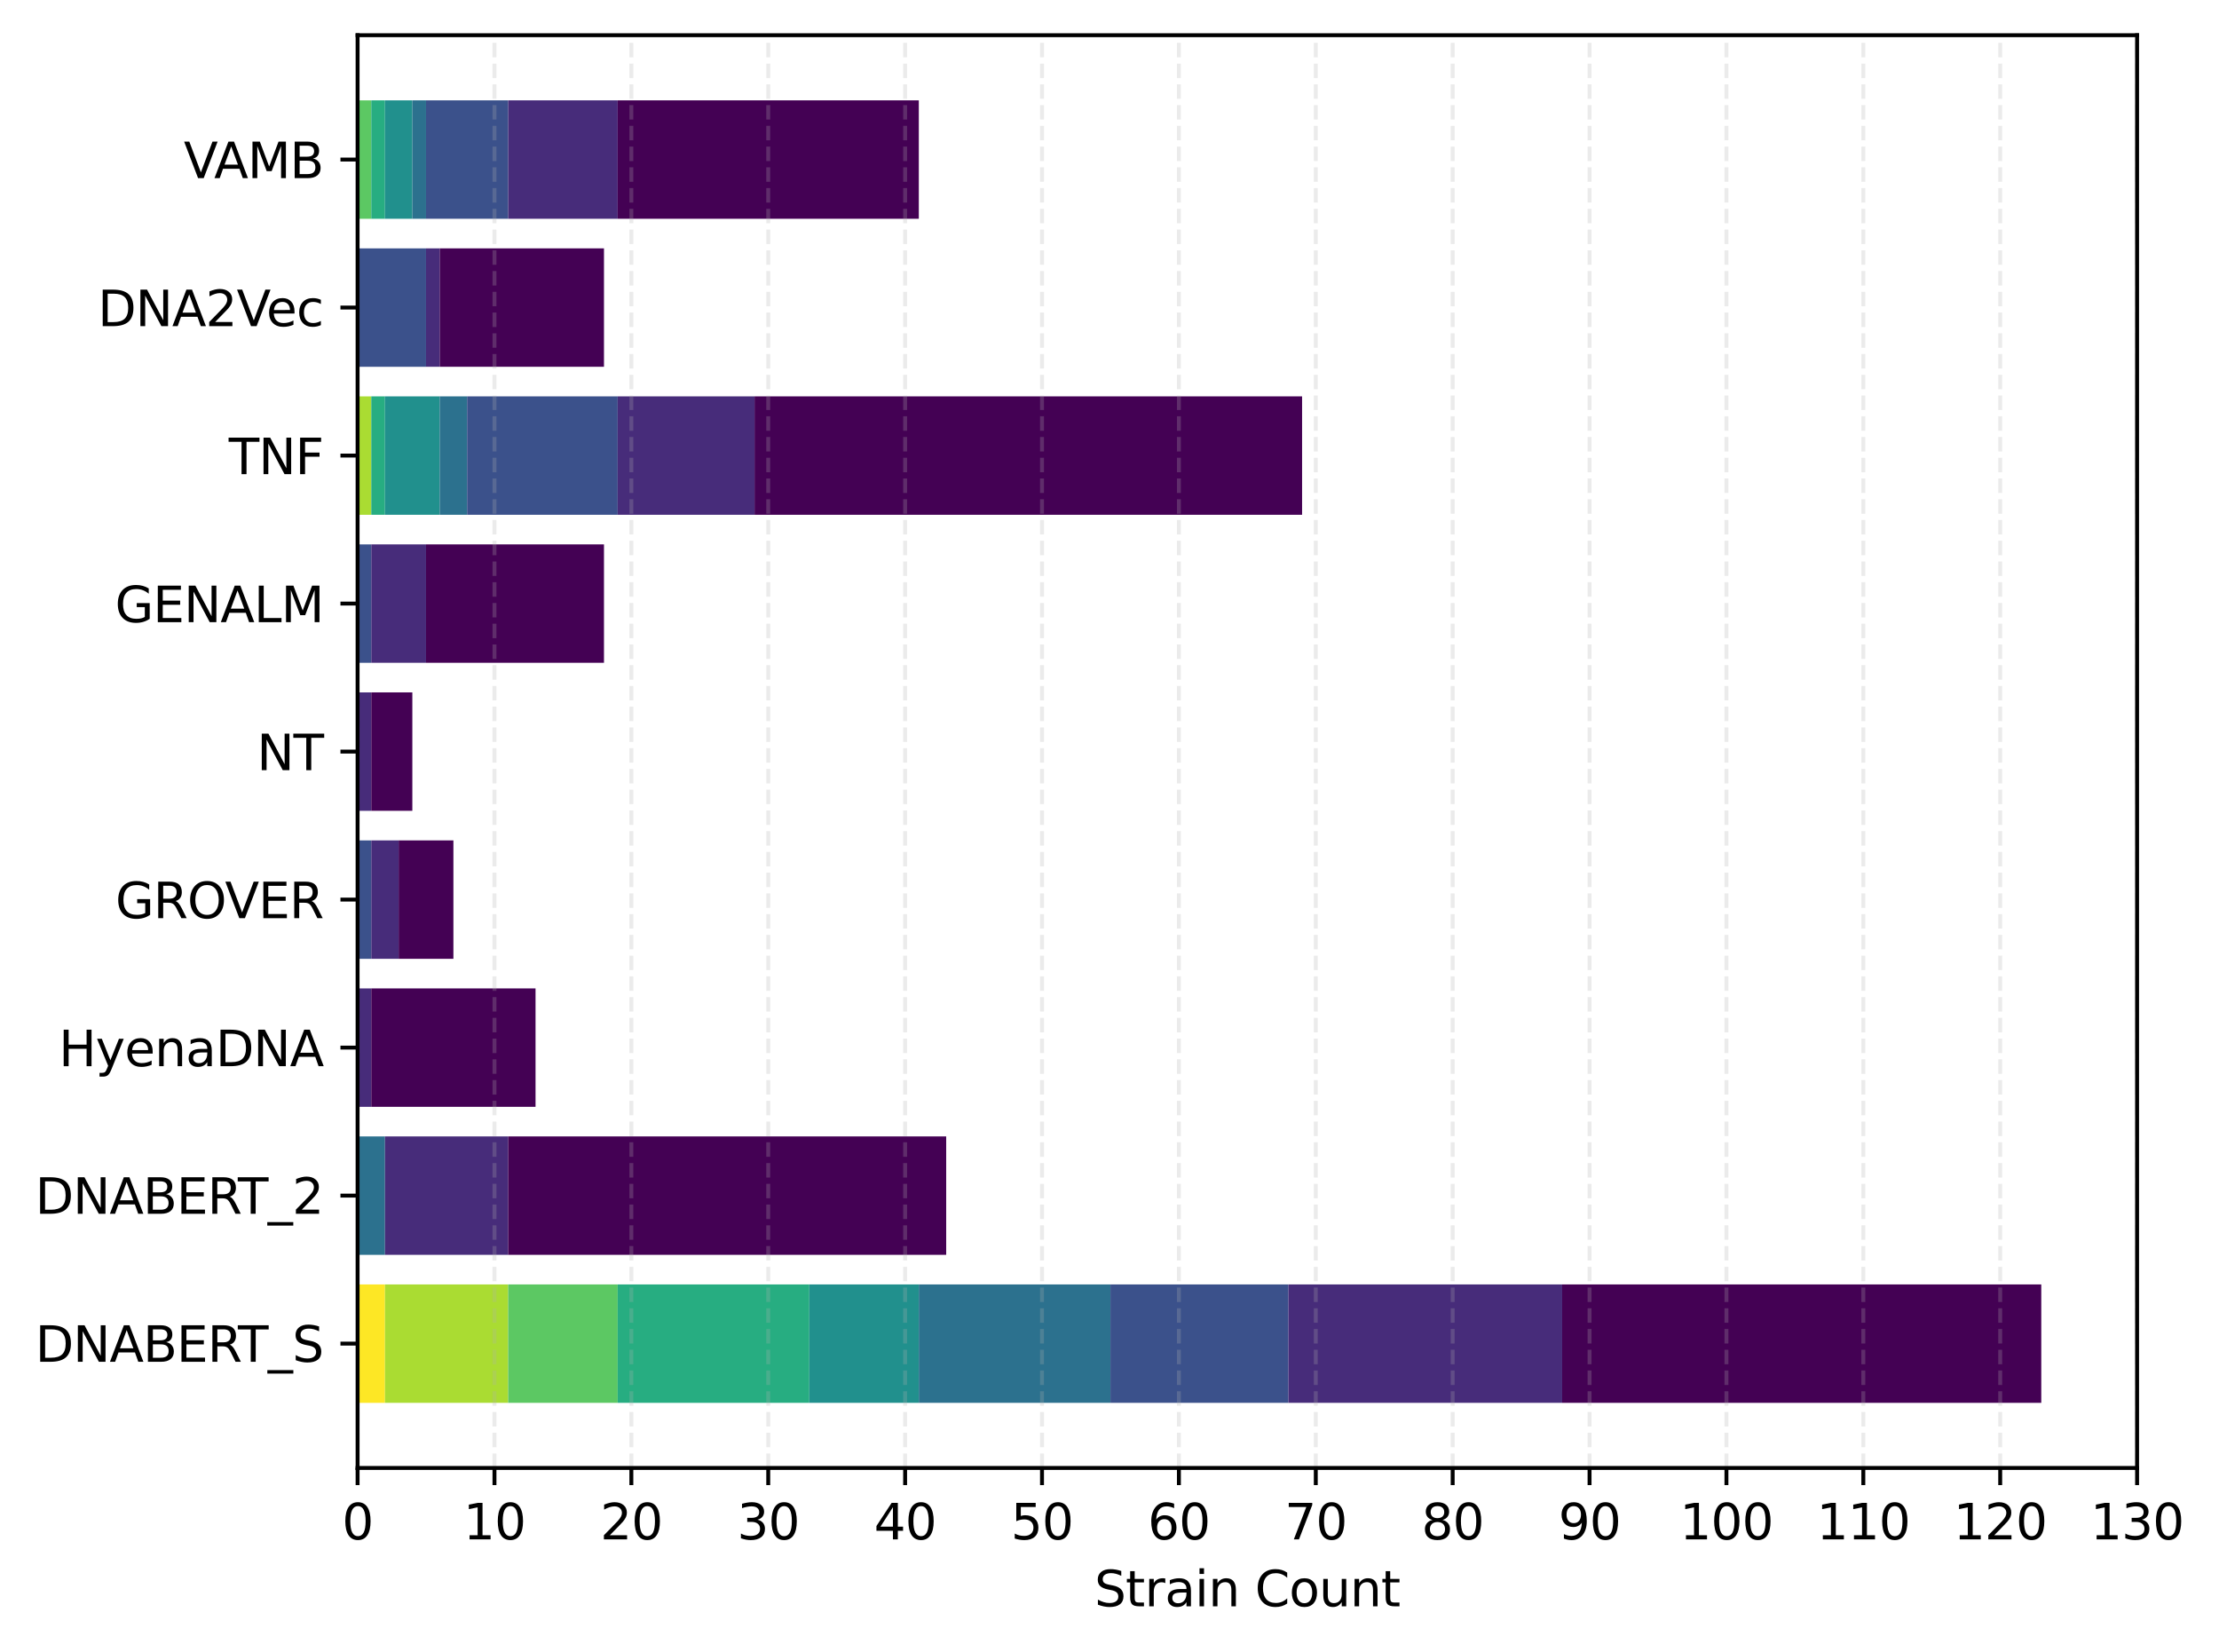 <?xml version="1.0" encoding="utf-8" standalone="no"?>
<!DOCTYPE svg PUBLIC "-//W3C//DTD SVG 1.1//EN"
  "http://www.w3.org/Graphics/SVG/1.1/DTD/svg11.dtd">
<svg xmlns:xlink="http://www.w3.org/1999/xlink" width="453.594pt" height="337.596pt" viewBox="0 0 453.594 337.596" xmlns="http://www.w3.org/2000/svg" version="1.1">
 <defs>
  <style type="text/css">*{stroke-linejoin: round; stroke-linecap: butt}</style>
 </defs>
 <g id="figure_1">
  <g id="patch_1">
   <path d="M 0 337.596 
L 453.594 337.596 
L 453.594 0 
L 0 0 
z
" style="fill: #ffffff"/>
  </g>
  <g id="axes_1">
   <g id="patch_2">
    <path d="M 73.095 300.04 
L 436.85 300.04 
L 436.85 7.2 
L 73.095 7.2 
z
" style="fill: #ffffff"/>
   </g>
   <g id="patch_3">
    <path d="M 73.095 286.729 
L 78.692 286.729 
L 78.692 262.527 
L 73.095 262.527 
z
" clip-path="url(#pca92d443ae)" style="fill: #fde725"/>
   </g>
   <g id="patch_4">
    <path d="M 73.095 256.477 
L 73.095 256.477 
L 73.095 232.275 
L 73.095 232.275 
z
" clip-path="url(#pca92d443ae)" style="fill: #fde725"/>
   </g>
   <g id="patch_5">
    <path d="M 73.095 226.225 
L 73.095 226.225 
L 73.095 202.023 
L 73.095 202.023 
z
" clip-path="url(#pca92d443ae)" style="fill: #fde725"/>
   </g>
   <g id="patch_6">
    <path d="M 73.095 195.973 
L 73.095 195.973 
L 73.095 171.771 
L 73.095 171.771 
z
" clip-path="url(#pca92d443ae)" style="fill: #fde725"/>
   </g>
   <g id="patch_7">
    <path d="M 73.095 165.721 
L 73.095 165.721 
L 73.095 141.519 
L 73.095 141.519 
z
" clip-path="url(#pca92d443ae)" style="fill: #fde725"/>
   </g>
   <g id="patch_8">
    <path d="M 73.095 135.469 
L 73.095 135.469 
L 73.095 111.267 
L 73.095 111.267 
z
" clip-path="url(#pca92d443ae)" style="fill: #fde725"/>
   </g>
   <g id="patch_9">
    <path d="M 73.095 105.217 
L 73.095 105.217 
L 73.095 81.015 
L 73.095 81.015 
z
" clip-path="url(#pca92d443ae)" style="fill: #fde725"/>
   </g>
   <g id="patch_10">
    <path d="M 73.095 74.965 
L 73.095 74.965 
L 73.095 50.763 
L 73.095 50.763 
z
" clip-path="url(#pca92d443ae)" style="fill: #fde725"/>
   </g>
   <g id="patch_11">
    <path d="M 73.095 44.713 
L 73.095 44.713 
L 73.095 20.511 
L 73.095 20.511 
z
" clip-path="url(#pca92d443ae)" style="fill: #fde725"/>
   </g>
   <g id="patch_12">
    <path d="M 78.692 286.729 
L 103.875 286.729 
L 103.875 262.527 
L 78.692 262.527 
z
" clip-path="url(#pca92d443ae)" style="fill: #aadc32"/>
   </g>
   <g id="patch_13">
    <path d="M 73.095 256.477 
L 73.095 256.477 
L 73.095 232.275 
L 73.095 232.275 
z
" clip-path="url(#pca92d443ae)" style="fill: #aadc32"/>
   </g>
   <g id="patch_14">
    <path d="M 73.095 226.225 
L 73.095 226.225 
L 73.095 202.023 
L 73.095 202.023 
z
" clip-path="url(#pca92d443ae)" style="fill: #aadc32"/>
   </g>
   <g id="patch_15">
    <path d="M 73.095 195.973 
L 73.095 195.973 
L 73.095 171.771 
L 73.095 171.771 
z
" clip-path="url(#pca92d443ae)" style="fill: #aadc32"/>
   </g>
   <g id="patch_16">
    <path d="M 73.095 165.721 
L 73.095 165.721 
L 73.095 141.519 
L 73.095 141.519 
z
" clip-path="url(#pca92d443ae)" style="fill: #aadc32"/>
   </g>
   <g id="patch_17">
    <path d="M 73.095 135.469 
L 73.095 135.469 
L 73.095 111.267 
L 73.095 111.267 
z
" clip-path="url(#pca92d443ae)" style="fill: #aadc32"/>
   </g>
   <g id="patch_18">
    <path d="M 73.095 105.217 
L 75.893 105.217 
L 75.893 81.015 
L 73.095 81.015 
z
" clip-path="url(#pca92d443ae)" style="fill: #aadc32"/>
   </g>
   <g id="patch_19">
    <path d="M 73.095 74.965 
L 73.095 74.965 
L 73.095 50.763 
L 73.095 50.763 
z
" clip-path="url(#pca92d443ae)" style="fill: #aadc32"/>
   </g>
   <g id="patch_20">
    <path d="M 73.095 44.713 
L 73.095 44.713 
L 73.095 20.511 
L 73.095 20.511 
z
" clip-path="url(#pca92d443ae)" style="fill: #aadc32"/>
   </g>
   <g id="patch_21">
    <path d="M 103.875 286.729 
L 126.26 286.729 
L 126.26 262.527 
L 103.875 262.527 
z
" clip-path="url(#pca92d443ae)" style="fill: #5cc863"/>
   </g>
   <g id="patch_22">
    <path d="M 73.095 256.477 
L 73.095 256.477 
L 73.095 232.275 
L 73.095 232.275 
z
" clip-path="url(#pca92d443ae)" style="fill: #5cc863"/>
   </g>
   <g id="patch_23">
    <path d="M 73.095 226.225 
L 73.095 226.225 
L 73.095 202.023 
L 73.095 202.023 
z
" clip-path="url(#pca92d443ae)" style="fill: #5cc863"/>
   </g>
   <g id="patch_24">
    <path d="M 73.095 195.973 
L 73.095 195.973 
L 73.095 171.771 
L 73.095 171.771 
z
" clip-path="url(#pca92d443ae)" style="fill: #5cc863"/>
   </g>
   <g id="patch_25">
    <path d="M 73.095 165.721 
L 73.095 165.721 
L 73.095 141.519 
L 73.095 141.519 
z
" clip-path="url(#pca92d443ae)" style="fill: #5cc863"/>
   </g>
   <g id="patch_26">
    <path d="M 73.095 135.469 
L 73.095 135.469 
L 73.095 111.267 
L 73.095 111.267 
z
" clip-path="url(#pca92d443ae)" style="fill: #5cc863"/>
   </g>
   <g id="patch_27">
    <path d="M 75.893 105.217 
L 75.893 105.217 
L 75.893 81.015 
L 75.893 81.015 
z
" clip-path="url(#pca92d443ae)" style="fill: #5cc863"/>
   </g>
   <g id="patch_28">
    <path d="M 73.095 74.965 
L 73.095 74.965 
L 73.095 50.763 
L 73.095 50.763 
z
" clip-path="url(#pca92d443ae)" style="fill: #5cc863"/>
   </g>
   <g id="patch_29">
    <path d="M 73.095 44.713 
L 75.893 44.713 
L 75.893 20.511 
L 73.095 20.511 
z
" clip-path="url(#pca92d443ae)" style="fill: #5cc863"/>
   </g>
   <g id="patch_30">
    <path d="M 126.26 286.729 
L 165.433 286.729 
L 165.433 262.527 
L 126.26 262.527 
z
" clip-path="url(#pca92d443ae)" style="fill: #27ad81"/>
   </g>
   <g id="patch_31">
    <path d="M 73.095 256.477 
L 73.095 256.477 
L 73.095 232.275 
L 73.095 232.275 
z
" clip-path="url(#pca92d443ae)" style="fill: #27ad81"/>
   </g>
   <g id="patch_32">
    <path d="M 73.095 226.225 
L 73.095 226.225 
L 73.095 202.023 
L 73.095 202.023 
z
" clip-path="url(#pca92d443ae)" style="fill: #27ad81"/>
   </g>
   <g id="patch_33">
    <path d="M 73.095 195.973 
L 73.095 195.973 
L 73.095 171.771 
L 73.095 171.771 
z
" clip-path="url(#pca92d443ae)" style="fill: #27ad81"/>
   </g>
   <g id="patch_34">
    <path d="M 73.095 165.721 
L 73.095 165.721 
L 73.095 141.519 
L 73.095 141.519 
z
" clip-path="url(#pca92d443ae)" style="fill: #27ad81"/>
   </g>
   <g id="patch_35">
    <path d="M 73.095 135.469 
L 73.095 135.469 
L 73.095 111.267 
L 73.095 111.267 
z
" clip-path="url(#pca92d443ae)" style="fill: #27ad81"/>
   </g>
   <g id="patch_36">
    <path d="M 75.893 105.217 
L 78.692 105.217 
L 78.692 81.015 
L 75.893 81.015 
z
" clip-path="url(#pca92d443ae)" style="fill: #27ad81"/>
   </g>
   <g id="patch_37">
    <path d="M 73.095 74.965 
L 73.095 74.965 
L 73.095 50.763 
L 73.095 50.763 
z
" clip-path="url(#pca92d443ae)" style="fill: #27ad81"/>
   </g>
   <g id="patch_38">
    <path d="M 75.893 44.713 
L 78.692 44.713 
L 78.692 20.511 
L 75.893 20.511 
z
" clip-path="url(#pca92d443ae)" style="fill: #27ad81"/>
   </g>
   <g id="patch_39">
    <path d="M 165.433 286.729 
L 187.818 286.729 
L 187.818 262.527 
L 165.433 262.527 
z
" clip-path="url(#pca92d443ae)" style="fill: #21908d"/>
   </g>
   <g id="patch_40">
    <path d="M 73.095 256.477 
L 73.095 256.477 
L 73.095 232.275 
L 73.095 232.275 
z
" clip-path="url(#pca92d443ae)" style="fill: #21908d"/>
   </g>
   <g id="patch_41">
    <path d="M 73.095 226.225 
L 73.095 226.225 
L 73.095 202.023 
L 73.095 202.023 
z
" clip-path="url(#pca92d443ae)" style="fill: #21908d"/>
   </g>
   <g id="patch_42">
    <path d="M 73.095 195.973 
L 73.095 195.973 
L 73.095 171.771 
L 73.095 171.771 
z
" clip-path="url(#pca92d443ae)" style="fill: #21908d"/>
   </g>
   <g id="patch_43">
    <path d="M 73.095 165.721 
L 73.095 165.721 
L 73.095 141.519 
L 73.095 141.519 
z
" clip-path="url(#pca92d443ae)" style="fill: #21908d"/>
   </g>
   <g id="patch_44">
    <path d="M 73.095 135.469 
L 73.095 135.469 
L 73.095 111.267 
L 73.095 111.267 
z
" clip-path="url(#pca92d443ae)" style="fill: #21908d"/>
   </g>
   <g id="patch_45">
    <path d="M 78.692 105.217 
L 89.884 105.217 
L 89.884 81.015 
L 78.692 81.015 
z
" clip-path="url(#pca92d443ae)" style="fill: #21908d"/>
   </g>
   <g id="patch_46">
    <path d="M 73.095 74.965 
L 73.095 74.965 
L 73.095 50.763 
L 73.095 50.763 
z
" clip-path="url(#pca92d443ae)" style="fill: #21908d"/>
   </g>
   <g id="patch_47">
    <path d="M 78.692 44.713 
L 84.288 44.713 
L 84.288 20.511 
L 78.692 20.511 
z
" clip-path="url(#pca92d443ae)" style="fill: #21908d"/>
   </g>
   <g id="patch_48">
    <path d="M 187.818 286.729 
L 226.992 286.729 
L 226.992 262.527 
L 187.818 262.527 
z
" clip-path="url(#pca92d443ae)" style="fill: #2c718e"/>
   </g>
   <g id="patch_49">
    <path d="M 73.095 256.477 
L 78.692 256.477 
L 78.692 232.275 
L 73.095 232.275 
z
" clip-path="url(#pca92d443ae)" style="fill: #2c718e"/>
   </g>
   <g id="patch_50">
    <path d="M 73.095 226.225 
L 73.095 226.225 
L 73.095 202.023 
L 73.095 202.023 
z
" clip-path="url(#pca92d443ae)" style="fill: #2c718e"/>
   </g>
   <g id="patch_51">
    <path d="M 73.095 195.973 
L 73.095 195.973 
L 73.095 171.771 
L 73.095 171.771 
z
" clip-path="url(#pca92d443ae)" style="fill: #2c718e"/>
   </g>
   <g id="patch_52">
    <path d="M 73.095 165.721 
L 73.095 165.721 
L 73.095 141.519 
L 73.095 141.519 
z
" clip-path="url(#pca92d443ae)" style="fill: #2c718e"/>
   </g>
   <g id="patch_53">
    <path d="M 73.095 135.469 
L 73.095 135.469 
L 73.095 111.267 
L 73.095 111.267 
z
" clip-path="url(#pca92d443ae)" style="fill: #2c718e"/>
   </g>
   <g id="patch_54">
    <path d="M 89.884 105.217 
L 95.48 105.217 
L 95.48 81.015 
L 89.884 81.015 
z
" clip-path="url(#pca92d443ae)" style="fill: #2c718e"/>
   </g>
   <g id="patch_55">
    <path d="M 73.095 74.965 
L 73.095 74.965 
L 73.095 50.763 
L 73.095 50.763 
z
" clip-path="url(#pca92d443ae)" style="fill: #2c718e"/>
   </g>
   <g id="patch_56">
    <path d="M 84.288 44.713 
L 87.086 44.713 
L 87.086 20.511 
L 84.288 20.511 
z
" clip-path="url(#pca92d443ae)" style="fill: #2c718e"/>
   </g>
   <g id="patch_57">
    <path d="M 226.992 286.729 
L 263.367 286.729 
L 263.367 262.527 
L 226.992 262.527 
z
" clip-path="url(#pca92d443ae)" style="fill: #3b518b"/>
   </g>
   <g id="patch_58">
    <path d="M 78.692 256.477 
L 78.692 256.477 
L 78.692 232.275 
L 78.692 232.275 
z
" clip-path="url(#pca92d443ae)" style="fill: #3b518b"/>
   </g>
   <g id="patch_59">
    <path d="M 73.095 226.225 
L 73.095 226.225 
L 73.095 202.023 
L 73.095 202.023 
z
" clip-path="url(#pca92d443ae)" style="fill: #3b518b"/>
   </g>
   <g id="patch_60">
    <path d="M 73.095 195.973 
L 75.893 195.973 
L 75.893 171.771 
L 73.095 171.771 
z
" clip-path="url(#pca92d443ae)" style="fill: #3b518b"/>
   </g>
   <g id="patch_61">
    <path d="M 73.095 165.721 
L 73.095 165.721 
L 73.095 141.519 
L 73.095 141.519 
z
" clip-path="url(#pca92d443ae)" style="fill: #3b518b"/>
   </g>
   <g id="patch_62">
    <path d="M 73.095 135.469 
L 75.893 135.469 
L 75.893 111.267 
L 73.095 111.267 
z
" clip-path="url(#pca92d443ae)" style="fill: #3b518b"/>
   </g>
   <g id="patch_63">
    <path d="M 95.48 105.217 
L 126.26 105.217 
L 126.26 81.015 
L 95.48 81.015 
z
" clip-path="url(#pca92d443ae)" style="fill: #3b518b"/>
   </g>
   <g id="patch_64">
    <path d="M 73.095 74.965 
L 87.086 74.965 
L 87.086 50.763 
L 73.095 50.763 
z
" clip-path="url(#pca92d443ae)" style="fill: #3b518b"/>
   </g>
   <g id="patch_65">
    <path d="M 87.086 44.713 
L 103.875 44.713 
L 103.875 20.511 
L 87.086 20.511 
z
" clip-path="url(#pca92d443ae)" style="fill: #3b518b"/>
   </g>
   <g id="patch_66">
    <path d="M 263.367 286.729 
L 319.329 286.729 
L 319.329 262.527 
L 263.367 262.527 
z
" clip-path="url(#pca92d443ae)" style="fill: #472c7a"/>
   </g>
   <g id="patch_67">
    <path d="M 78.692 256.477 
L 103.875 256.477 
L 103.875 232.275 
L 78.692 232.275 
z
" clip-path="url(#pca92d443ae)" style="fill: #472c7a"/>
   </g>
   <g id="patch_68">
    <path d="M 73.095 226.225 
L 75.893 226.225 
L 75.893 202.023 
L 73.095 202.023 
z
" clip-path="url(#pca92d443ae)" style="fill: #472c7a"/>
   </g>
   <g id="patch_69">
    <path d="M 75.893 195.973 
L 81.49 195.973 
L 81.49 171.771 
L 75.893 171.771 
z
" clip-path="url(#pca92d443ae)" style="fill: #472c7a"/>
   </g>
   <g id="patch_70">
    <path d="M 73.095 165.721 
L 75.893 165.721 
L 75.893 141.519 
L 73.095 141.519 
z
" clip-path="url(#pca92d443ae)" style="fill: #472c7a"/>
   </g>
   <g id="patch_71">
    <path d="M 75.893 135.469 
L 87.086 135.469 
L 87.086 111.267 
L 75.893 111.267 
z
" clip-path="url(#pca92d443ae)" style="fill: #472c7a"/>
   </g>
   <g id="patch_72">
    <path d="M 126.26 105.217 
L 154.241 105.217 
L 154.241 81.015 
L 126.26 81.015 
z
" clip-path="url(#pca92d443ae)" style="fill: #472c7a"/>
   </g>
   <g id="patch_73">
    <path d="M 87.086 74.965 
L 89.884 74.965 
L 89.884 50.763 
L 87.086 50.763 
z
" clip-path="url(#pca92d443ae)" style="fill: #472c7a"/>
   </g>
   <g id="patch_74">
    <path d="M 103.875 44.713 
L 126.26 44.713 
L 126.26 20.511 
L 103.875 20.511 
z
" clip-path="url(#pca92d443ae)" style="fill: #472c7a"/>
   </g>
   <g id="patch_75">
    <path d="M 319.329 286.729 
L 417.264 286.729 
L 417.264 262.527 
L 319.329 262.527 
z
" clip-path="url(#pca92d443ae)" style="fill: #440154"/>
   </g>
   <g id="patch_76">
    <path d="M 103.875 256.477 
L 193.414 256.477 
L 193.414 232.275 
L 103.875 232.275 
z
" clip-path="url(#pca92d443ae)" style="fill: #440154"/>
   </g>
   <g id="patch_77">
    <path d="M 75.893 226.225 
L 109.471 226.225 
L 109.471 202.023 
L 75.893 202.023 
z
" clip-path="url(#pca92d443ae)" style="fill: #440154"/>
   </g>
   <g id="patch_78">
    <path d="M 81.49 195.973 
L 92.682 195.973 
L 92.682 171.771 
L 81.49 171.771 
z
" clip-path="url(#pca92d443ae)" style="fill: #440154"/>
   </g>
   <g id="patch_79">
    <path d="M 75.893 165.721 
L 84.288 165.721 
L 84.288 141.519 
L 75.893 141.519 
z
" clip-path="url(#pca92d443ae)" style="fill: #440154"/>
   </g>
   <g id="patch_80">
    <path d="M 87.086 135.469 
L 123.461 135.469 
L 123.461 111.267 
L 87.086 111.267 
z
" clip-path="url(#pca92d443ae)" style="fill: #440154"/>
   </g>
   <g id="patch_81">
    <path d="M 154.241 105.217 
L 266.165 105.217 
L 266.165 81.015 
L 154.241 81.015 
z
" clip-path="url(#pca92d443ae)" style="fill: #440154"/>
   </g>
   <g id="patch_82">
    <path d="M 89.884 74.965 
L 123.461 74.965 
L 123.461 50.763 
L 89.884 50.763 
z
" clip-path="url(#pca92d443ae)" style="fill: #440154"/>
   </g>
   <g id="patch_83">
    <path d="M 126.26 44.713 
L 187.818 44.713 
L 187.818 20.511 
L 126.26 20.511 
z
" clip-path="url(#pca92d443ae)" style="fill: #440154"/>
   </g>
   <g id="matplotlib.axis_1">
    <g id="xtick_1">
     <g id="line2d_1">
      <path d="M 73.095 300.04 
L 73.095 7.2 
" clip-path="url(#pca92d443ae)" style="fill: none; stroke-dasharray: 2.96,1.28; stroke-dashoffset: 0; stroke: #b0b0b0; stroke-opacity: 0.25; stroke-width: 0.8"/>
     </g>
     <g id="line2d_2">
      <defs>
       <path id="mbbeba5cca9" d="M 0 0 
L 0 3.5 
" style="stroke: #000000; stroke-width: 0.8"/>
      </defs>
      <g>
       <use xlink:href="#mbbeba5cca9" x="73.095" y="300.04" style="stroke: #000000; stroke-width: 0.8"/>
      </g>
     </g>
     <g id="text_1">
      <!-- 0 -->
      <g transform="translate(69.914 314.638) scale(0.1 -0.1)">
       <defs>
        <path id="DejaVuSans-30" d="M 2034 4250 
Q 1547 4250 1301 3770 
Q 1056 3291 1056 2328 
Q 1056 1369 1301 889 
Q 1547 409 2034 409 
Q 2525 409 2770 889 
Q 3016 1369 3016 2328 
Q 3016 3291 2770 3770 
Q 2525 4250 2034 4250 
z
M 2034 4750 
Q 2819 4750 3233 4129 
Q 3647 3509 3647 2328 
Q 3647 1150 3233 529 
Q 2819 -91 2034 -91 
Q 1250 -91 836 529 
Q 422 1150 422 2328 
Q 422 3509 836 4129 
Q 1250 4750 2034 4750 
z
" transform="scale(0.016)"/>
       </defs>
       <use xlink:href="#DejaVuSans-30"/>
      </g>
     </g>
    </g>
    <g id="xtick_2">
     <g id="line2d_3">
      <path d="M 101.076 300.04 
L 101.076 7.2 
" clip-path="url(#pca92d443ae)" style="fill: none; stroke-dasharray: 2.96,1.28; stroke-dashoffset: 0; stroke: #b0b0b0; stroke-opacity: 0.25; stroke-width: 0.8"/>
     </g>
     <g id="line2d_4">
      <g>
       <use xlink:href="#mbbeba5cca9" x="101.076" y="300.04" style="stroke: #000000; stroke-width: 0.8"/>
      </g>
     </g>
     <g id="text_2">
      <!-- 10 -->
      <g transform="translate(94.714 314.638) scale(0.1 -0.1)">
       <defs>
        <path id="DejaVuSans-31" d="M 794 531 
L 1825 531 
L 1825 4091 
L 703 3866 
L 703 4441 
L 1819 4666 
L 2450 4666 
L 2450 531 
L 3481 531 
L 3481 0 
L 794 0 
L 794 531 
z
" transform="scale(0.016)"/>
       </defs>
       <use xlink:href="#DejaVuSans-31"/>
       <use xlink:href="#DejaVuSans-30" x="63.623"/>
      </g>
     </g>
    </g>
    <g id="xtick_3">
     <g id="line2d_5">
      <path d="M 129.058 300.04 
L 129.058 7.2 
" clip-path="url(#pca92d443ae)" style="fill: none; stroke-dasharray: 2.96,1.28; stroke-dashoffset: 0; stroke: #b0b0b0; stroke-opacity: 0.25; stroke-width: 0.8"/>
     </g>
     <g id="line2d_6">
      <g>
       <use xlink:href="#mbbeba5cca9" x="129.058" y="300.04" style="stroke: #000000; stroke-width: 0.8"/>
      </g>
     </g>
     <g id="text_3">
      <!-- 20 -->
      <g transform="translate(122.695 314.638) scale(0.1 -0.1)">
       <defs>
        <path id="DejaVuSans-32" d="M 1228 531 
L 3431 531 
L 3431 0 
L 469 0 
L 469 531 
Q 828 903 1448 1529 
Q 2069 2156 2228 2338 
Q 2531 2678 2651 2914 
Q 2772 3150 2772 3378 
Q 2772 3750 2511 3984 
Q 2250 4219 1831 4219 
Q 1534 4219 1204 4116 
Q 875 4013 500 3803 
L 500 4441 
Q 881 4594 1212 4672 
Q 1544 4750 1819 4750 
Q 2544 4750 2975 4387 
Q 3406 4025 3406 3419 
Q 3406 3131 3298 2873 
Q 3191 2616 2906 2266 
Q 2828 2175 2409 1742 
Q 1991 1309 1228 531 
z
" transform="scale(0.016)"/>
       </defs>
       <use xlink:href="#DejaVuSans-32"/>
       <use xlink:href="#DejaVuSans-30" x="63.623"/>
      </g>
     </g>
    </g>
    <g id="xtick_4">
     <g id="line2d_7">
      <path d="M 157.039 300.04 
L 157.039 7.2 
" clip-path="url(#pca92d443ae)" style="fill: none; stroke-dasharray: 2.96,1.28; stroke-dashoffset: 0; stroke: #b0b0b0; stroke-opacity: 0.25; stroke-width: 0.8"/>
     </g>
     <g id="line2d_8">
      <g>
       <use xlink:href="#mbbeba5cca9" x="157.039" y="300.04" style="stroke: #000000; stroke-width: 0.8"/>
      </g>
     </g>
     <g id="text_4">
      <!-- 30 -->
      <g transform="translate(150.676 314.638) scale(0.1 -0.1)">
       <defs>
        <path id="DejaVuSans-33" d="M 2597 2516 
Q 3050 2419 3304 2112 
Q 3559 1806 3559 1356 
Q 3559 666 3084 287 
Q 2609 -91 1734 -91 
Q 1441 -91 1130 -33 
Q 819 25 488 141 
L 488 750 
Q 750 597 1062 519 
Q 1375 441 1716 441 
Q 2309 441 2620 675 
Q 2931 909 2931 1356 
Q 2931 1769 2642 2001 
Q 2353 2234 1838 2234 
L 1294 2234 
L 1294 2753 
L 1863 2753 
Q 2328 2753 2575 2939 
Q 2822 3125 2822 3475 
Q 2822 3834 2567 4026 
Q 2313 4219 1838 4219 
Q 1578 4219 1281 4162 
Q 984 4106 628 3988 
L 628 4550 
Q 988 4650 1302 4700 
Q 1616 4750 1894 4750 
Q 2613 4750 3031 4423 
Q 3450 4097 3450 3541 
Q 3450 3153 3228 2886 
Q 3006 2619 2597 2516 
z
" transform="scale(0.016)"/>
       </defs>
       <use xlink:href="#DejaVuSans-33"/>
       <use xlink:href="#DejaVuSans-30" x="63.623"/>
      </g>
     </g>
    </g>
    <g id="xtick_5">
     <g id="line2d_9">
      <path d="M 185.02 300.04 
L 185.02 7.2 
" clip-path="url(#pca92d443ae)" style="fill: none; stroke-dasharray: 2.96,1.28; stroke-dashoffset: 0; stroke: #b0b0b0; stroke-opacity: 0.25; stroke-width: 0.8"/>
     </g>
     <g id="line2d_10">
      <g>
       <use xlink:href="#mbbeba5cca9" x="185.02" y="300.04" style="stroke: #000000; stroke-width: 0.8"/>
      </g>
     </g>
     <g id="text_5">
      <!-- 40 -->
      <g transform="translate(178.657 314.638) scale(0.1 -0.1)">
       <defs>
        <path id="DejaVuSans-34" d="M 2419 4116 
L 825 1625 
L 2419 1625 
L 2419 4116 
z
M 2253 4666 
L 3047 4666 
L 3047 1625 
L 3713 1625 
L 3713 1100 
L 3047 1100 
L 3047 0 
L 2419 0 
L 2419 1100 
L 313 1100 
L 313 1709 
L 2253 4666 
z
" transform="scale(0.016)"/>
       </defs>
       <use xlink:href="#DejaVuSans-34"/>
       <use xlink:href="#DejaVuSans-30" x="63.623"/>
      </g>
     </g>
    </g>
    <g id="xtick_6">
     <g id="line2d_11">
      <path d="M 213.001 300.04 
L 213.001 7.2 
" clip-path="url(#pca92d443ae)" style="fill: none; stroke-dasharray: 2.96,1.28; stroke-dashoffset: 0; stroke: #b0b0b0; stroke-opacity: 0.25; stroke-width: 0.8"/>
     </g>
     <g id="line2d_12">
      <g>
       <use xlink:href="#mbbeba5cca9" x="213.001" y="300.04" style="stroke: #000000; stroke-width: 0.8"/>
      </g>
     </g>
     <g id="text_6">
      <!-- 50 -->
      <g transform="translate(206.639 314.638) scale(0.1 -0.1)">
       <defs>
        <path id="DejaVuSans-35" d="M 691 4666 
L 3169 4666 
L 3169 4134 
L 1269 4134 
L 1269 2991 
Q 1406 3038 1543 3061 
Q 1681 3084 1819 3084 
Q 2600 3084 3056 2656 
Q 3513 2228 3513 1497 
Q 3513 744 3044 326 
Q 2575 -91 1722 -91 
Q 1428 -91 1123 -41 
Q 819 9 494 109 
L 494 744 
Q 775 591 1075 516 
Q 1375 441 1709 441 
Q 2250 441 2565 725 
Q 2881 1009 2881 1497 
Q 2881 1984 2565 2268 
Q 2250 2553 1709 2553 
Q 1456 2553 1204 2497 
Q 953 2441 691 2322 
L 691 4666 
z
" transform="scale(0.016)"/>
       </defs>
       <use xlink:href="#DejaVuSans-35"/>
       <use xlink:href="#DejaVuSans-30" x="63.623"/>
      </g>
     </g>
    </g>
    <g id="xtick_7">
     <g id="line2d_13">
      <path d="M 240.982 300.04 
L 240.982 7.2 
" clip-path="url(#pca92d443ae)" style="fill: none; stroke-dasharray: 2.96,1.28; stroke-dashoffset: 0; stroke: #b0b0b0; stroke-opacity: 0.25; stroke-width: 0.8"/>
     </g>
     <g id="line2d_14">
      <g>
       <use xlink:href="#mbbeba5cca9" x="240.982" y="300.04" style="stroke: #000000; stroke-width: 0.8"/>
      </g>
     </g>
     <g id="text_7">
      <!-- 60 -->
      <g transform="translate(234.62 314.638) scale(0.1 -0.1)">
       <defs>
        <path id="DejaVuSans-36" d="M 2113 2584 
Q 1688 2584 1439 2293 
Q 1191 2003 1191 1497 
Q 1191 994 1439 701 
Q 1688 409 2113 409 
Q 2538 409 2786 701 
Q 3034 994 3034 1497 
Q 3034 2003 2786 2293 
Q 2538 2584 2113 2584 
z
M 3366 4563 
L 3366 3988 
Q 3128 4100 2886 4159 
Q 2644 4219 2406 4219 
Q 1781 4219 1451 3797 
Q 1122 3375 1075 2522 
Q 1259 2794 1537 2939 
Q 1816 3084 2150 3084 
Q 2853 3084 3261 2657 
Q 3669 2231 3669 1497 
Q 3669 778 3244 343 
Q 2819 -91 2113 -91 
Q 1303 -91 875 529 
Q 447 1150 447 2328 
Q 447 3434 972 4092 
Q 1497 4750 2381 4750 
Q 2619 4750 2861 4703 
Q 3103 4656 3366 4563 
z
" transform="scale(0.016)"/>
       </defs>
       <use xlink:href="#DejaVuSans-36"/>
       <use xlink:href="#DejaVuSans-30" x="63.623"/>
      </g>
     </g>
    </g>
    <g id="xtick_8">
     <g id="line2d_15">
      <path d="M 268.963 300.04 
L 268.963 7.2 
" clip-path="url(#pca92d443ae)" style="fill: none; stroke-dasharray: 2.96,1.28; stroke-dashoffset: 0; stroke: #b0b0b0; stroke-opacity: 0.25; stroke-width: 0.8"/>
     </g>
     <g id="line2d_16">
      <g>
       <use xlink:href="#mbbeba5cca9" x="268.963" y="300.04" style="stroke: #000000; stroke-width: 0.8"/>
      </g>
     </g>
     <g id="text_8">
      <!-- 70 -->
      <g transform="translate(262.601 314.638) scale(0.1 -0.1)">
       <defs>
        <path id="DejaVuSans-37" d="M 525 4666 
L 3525 4666 
L 3525 4397 
L 1831 0 
L 1172 0 
L 2766 4134 
L 525 4134 
L 525 4666 
z
" transform="scale(0.016)"/>
       </defs>
       <use xlink:href="#DejaVuSans-37"/>
       <use xlink:href="#DejaVuSans-30" x="63.623"/>
      </g>
     </g>
    </g>
    <g id="xtick_9">
     <g id="line2d_17">
      <path d="M 296.945 300.04 
L 296.945 7.2 
" clip-path="url(#pca92d443ae)" style="fill: none; stroke-dasharray: 2.96,1.28; stroke-dashoffset: 0; stroke: #b0b0b0; stroke-opacity: 0.25; stroke-width: 0.8"/>
     </g>
     <g id="line2d_18">
      <g>
       <use xlink:href="#mbbeba5cca9" x="296.945" y="300.04" style="stroke: #000000; stroke-width: 0.8"/>
      </g>
     </g>
     <g id="text_9">
      <!-- 80 -->
      <g transform="translate(290.582 314.638) scale(0.1 -0.1)">
       <defs>
        <path id="DejaVuSans-38" d="M 2034 2216 
Q 1584 2216 1326 1975 
Q 1069 1734 1069 1313 
Q 1069 891 1326 650 
Q 1584 409 2034 409 
Q 2484 409 2743 651 
Q 3003 894 3003 1313 
Q 3003 1734 2745 1975 
Q 2488 2216 2034 2216 
z
M 1403 2484 
Q 997 2584 770 2862 
Q 544 3141 544 3541 
Q 544 4100 942 4425 
Q 1341 4750 2034 4750 
Q 2731 4750 3128 4425 
Q 3525 4100 3525 3541 
Q 3525 3141 3298 2862 
Q 3072 2584 2669 2484 
Q 3125 2378 3379 2068 
Q 3634 1759 3634 1313 
Q 3634 634 3220 271 
Q 2806 -91 2034 -91 
Q 1263 -91 848 271 
Q 434 634 434 1313 
Q 434 1759 690 2068 
Q 947 2378 1403 2484 
z
M 1172 3481 
Q 1172 3119 1398 2916 
Q 1625 2713 2034 2713 
Q 2441 2713 2670 2916 
Q 2900 3119 2900 3481 
Q 2900 3844 2670 4047 
Q 2441 4250 2034 4250 
Q 1625 4250 1398 4047 
Q 1172 3844 1172 3481 
z
" transform="scale(0.016)"/>
       </defs>
       <use xlink:href="#DejaVuSans-38"/>
       <use xlink:href="#DejaVuSans-30" x="63.623"/>
      </g>
     </g>
    </g>
    <g id="xtick_10">
     <g id="line2d_19">
      <path d="M 324.926 300.04 
L 324.926 7.2 
" clip-path="url(#pca92d443ae)" style="fill: none; stroke-dasharray: 2.96,1.28; stroke-dashoffset: 0; stroke: #b0b0b0; stroke-opacity: 0.25; stroke-width: 0.8"/>
     </g>
     <g id="line2d_20">
      <g>
       <use xlink:href="#mbbeba5cca9" x="324.926" y="300.04" style="stroke: #000000; stroke-width: 0.8"/>
      </g>
     </g>
     <g id="text_10">
      <!-- 90 -->
      <g transform="translate(318.563 314.638) scale(0.1 -0.1)">
       <defs>
        <path id="DejaVuSans-39" d="M 703 97 
L 703 672 
Q 941 559 1184 500 
Q 1428 441 1663 441 
Q 2288 441 2617 861 
Q 2947 1281 2994 2138 
Q 2813 1869 2534 1725 
Q 2256 1581 1919 1581 
Q 1219 1581 811 2004 
Q 403 2428 403 3163 
Q 403 3881 828 4315 
Q 1253 4750 1959 4750 
Q 2769 4750 3195 4129 
Q 3622 3509 3622 2328 
Q 3622 1225 3098 567 
Q 2575 -91 1691 -91 
Q 1453 -91 1209 -44 
Q 966 3 703 97 
z
M 1959 2075 
Q 2384 2075 2632 2365 
Q 2881 2656 2881 3163 
Q 2881 3666 2632 3958 
Q 2384 4250 1959 4250 
Q 1534 4250 1286 3958 
Q 1038 3666 1038 3163 
Q 1038 2656 1286 2365 
Q 1534 2075 1959 2075 
z
" transform="scale(0.016)"/>
       </defs>
       <use xlink:href="#DejaVuSans-39"/>
       <use xlink:href="#DejaVuSans-30" x="63.623"/>
      </g>
     </g>
    </g>
    <g id="xtick_11">
     <g id="line2d_21">
      <path d="M 352.907 300.04 
L 352.907 7.2 
" clip-path="url(#pca92d443ae)" style="fill: none; stroke-dasharray: 2.96,1.28; stroke-dashoffset: 0; stroke: #b0b0b0; stroke-opacity: 0.25; stroke-width: 0.8"/>
     </g>
     <g id="line2d_22">
      <g>
       <use xlink:href="#mbbeba5cca9" x="352.907" y="300.04" style="stroke: #000000; stroke-width: 0.8"/>
      </g>
     </g>
     <g id="text_11">
      <!-- 100 -->
      <g transform="translate(343.363 314.638) scale(0.1 -0.1)">
       <use xlink:href="#DejaVuSans-31"/>
       <use xlink:href="#DejaVuSans-30" x="63.623"/>
       <use xlink:href="#DejaVuSans-30" x="127.246"/>
      </g>
     </g>
    </g>
    <g id="xtick_12">
     <g id="line2d_23">
      <path d="M 380.888 300.04 
L 380.888 7.2 
" clip-path="url(#pca92d443ae)" style="fill: none; stroke-dasharray: 2.96,1.28; stroke-dashoffset: 0; stroke: #b0b0b0; stroke-opacity: 0.25; stroke-width: 0.8"/>
     </g>
     <g id="line2d_24">
      <g>
       <use xlink:href="#mbbeba5cca9" x="380.888" y="300.04" style="stroke: #000000; stroke-width: 0.8"/>
      </g>
     </g>
     <g id="text_12">
      <!-- 110 -->
      <g transform="translate(371.344 314.638) scale(0.1 -0.1)">
       <use xlink:href="#DejaVuSans-31"/>
       <use xlink:href="#DejaVuSans-31" x="63.623"/>
       <use xlink:href="#DejaVuSans-30" x="127.246"/>
      </g>
     </g>
    </g>
    <g id="xtick_13">
     <g id="line2d_25">
      <path d="M 408.869 300.04 
L 408.869 7.2 
" clip-path="url(#pca92d443ae)" style="fill: none; stroke-dasharray: 2.96,1.28; stroke-dashoffset: 0; stroke: #b0b0b0; stroke-opacity: 0.25; stroke-width: 0.8"/>
     </g>
     <g id="line2d_26">
      <g>
       <use xlink:href="#mbbeba5cca9" x="408.869" y="300.04" style="stroke: #000000; stroke-width: 0.8"/>
      </g>
     </g>
     <g id="text_13">
      <!-- 120 -->
      <g transform="translate(399.325 314.638) scale(0.1 -0.1)">
       <use xlink:href="#DejaVuSans-31"/>
       <use xlink:href="#DejaVuSans-32" x="63.623"/>
       <use xlink:href="#DejaVuSans-30" x="127.246"/>
      </g>
     </g>
    </g>
    <g id="xtick_14">
     <g id="line2d_27">
      <path d="M 436.85 300.04 
L 436.85 7.2 
" clip-path="url(#pca92d443ae)" style="fill: none; stroke-dasharray: 2.96,1.28; stroke-dashoffset: 0; stroke: #b0b0b0; stroke-opacity: 0.25; stroke-width: 0.8"/>
     </g>
     <g id="line2d_28">
      <g>
       <use xlink:href="#mbbeba5cca9" x="436.85" y="300.04" style="stroke: #000000; stroke-width: 0.8"/>
      </g>
     </g>
     <g id="text_14">
      <!-- 130 -->
      <g transform="translate(427.307 314.638) scale(0.1 -0.1)">
       <use xlink:href="#DejaVuSans-31"/>
       <use xlink:href="#DejaVuSans-33" x="63.623"/>
       <use xlink:href="#DejaVuSans-30" x="127.246"/>
      </g>
     </g>
    </g>
    <g id="text_15">
     <!-- Strain Count -->
     <g transform="translate(223.724 328.317) scale(0.1 -0.1)">
      <defs>
       <path id="DejaVuSans-53" d="M 3425 4513 
L 3425 3897 
Q 3066 4069 2747 4153 
Q 2428 4238 2131 4238 
Q 1616 4238 1336 4038 
Q 1056 3838 1056 3469 
Q 1056 3159 1242 3001 
Q 1428 2844 1947 2747 
L 2328 2669 
Q 3034 2534 3370 2195 
Q 3706 1856 3706 1288 
Q 3706 609 3251 259 
Q 2797 -91 1919 -91 
Q 1588 -91 1214 -16 
Q 841 59 441 206 
L 441 856 
Q 825 641 1194 531 
Q 1563 422 1919 422 
Q 2459 422 2753 634 
Q 3047 847 3047 1241 
Q 3047 1584 2836 1778 
Q 2625 1972 2144 2069 
L 1759 2144 
Q 1053 2284 737 2584 
Q 422 2884 422 3419 
Q 422 4038 858 4394 
Q 1294 4750 2059 4750 
Q 2388 4750 2728 4690 
Q 3069 4631 3425 4513 
z
" transform="scale(0.016)"/>
       <path id="DejaVuSans-74" d="M 1172 4494 
L 1172 3500 
L 2356 3500 
L 2356 3053 
L 1172 3053 
L 1172 1153 
Q 1172 725 1289 603 
Q 1406 481 1766 481 
L 2356 481 
L 2356 0 
L 1766 0 
Q 1100 0 847 248 
Q 594 497 594 1153 
L 594 3053 
L 172 3053 
L 172 3500 
L 594 3500 
L 594 4494 
L 1172 4494 
z
" transform="scale(0.016)"/>
       <path id="DejaVuSans-72" d="M 2631 2963 
Q 2534 3019 2420 3045 
Q 2306 3072 2169 3072 
Q 1681 3072 1420 2755 
Q 1159 2438 1159 1844 
L 1159 0 
L 581 0 
L 581 3500 
L 1159 3500 
L 1159 2956 
Q 1341 3275 1631 3429 
Q 1922 3584 2338 3584 
Q 2397 3584 2469 3576 
Q 2541 3569 2628 3553 
L 2631 2963 
z
" transform="scale(0.016)"/>
       <path id="DejaVuSans-61" d="M 2194 1759 
Q 1497 1759 1228 1600 
Q 959 1441 959 1056 
Q 959 750 1161 570 
Q 1363 391 1709 391 
Q 2188 391 2477 730 
Q 2766 1069 2766 1631 
L 2766 1759 
L 2194 1759 
z
M 3341 1997 
L 3341 0 
L 2766 0 
L 2766 531 
Q 2569 213 2275 61 
Q 1981 -91 1556 -91 
Q 1019 -91 701 211 
Q 384 513 384 1019 
Q 384 1609 779 1909 
Q 1175 2209 1959 2209 
L 2766 2209 
L 2766 2266 
Q 2766 2663 2505 2880 
Q 2244 3097 1772 3097 
Q 1472 3097 1187 3025 
Q 903 2953 641 2809 
L 641 3341 
Q 956 3463 1253 3523 
Q 1550 3584 1831 3584 
Q 2591 3584 2966 3190 
Q 3341 2797 3341 1997 
z
" transform="scale(0.016)"/>
       <path id="DejaVuSans-69" d="M 603 3500 
L 1178 3500 
L 1178 0 
L 603 0 
L 603 3500 
z
M 603 4863 
L 1178 4863 
L 1178 4134 
L 603 4134 
L 603 4863 
z
" transform="scale(0.016)"/>
       <path id="DejaVuSans-6e" d="M 3513 2113 
L 3513 0 
L 2938 0 
L 2938 2094 
Q 2938 2591 2744 2837 
Q 2550 3084 2163 3084 
Q 1697 3084 1428 2787 
Q 1159 2491 1159 1978 
L 1159 0 
L 581 0 
L 581 3500 
L 1159 3500 
L 1159 2956 
Q 1366 3272 1645 3428 
Q 1925 3584 2291 3584 
Q 2894 3584 3203 3211 
Q 3513 2838 3513 2113 
z
" transform="scale(0.016)"/>
       <path id="DejaVuSans-20" transform="scale(0.016)"/>
       <path id="DejaVuSans-43" d="M 4122 4306 
L 4122 3641 
Q 3803 3938 3442 4084 
Q 3081 4231 2675 4231 
Q 1875 4231 1450 3742 
Q 1025 3253 1025 2328 
Q 1025 1406 1450 917 
Q 1875 428 2675 428 
Q 3081 428 3442 575 
Q 3803 722 4122 1019 
L 4122 359 
Q 3791 134 3420 21 
Q 3050 -91 2638 -91 
Q 1578 -91 968 557 
Q 359 1206 359 2328 
Q 359 3453 968 4101 
Q 1578 4750 2638 4750 
Q 3056 4750 3426 4639 
Q 3797 4528 4122 4306 
z
" transform="scale(0.016)"/>
       <path id="DejaVuSans-6f" d="M 1959 3097 
Q 1497 3097 1228 2736 
Q 959 2375 959 1747 
Q 959 1119 1226 758 
Q 1494 397 1959 397 
Q 2419 397 2687 759 
Q 2956 1122 2956 1747 
Q 2956 2369 2687 2733 
Q 2419 3097 1959 3097 
z
M 1959 3584 
Q 2709 3584 3137 3096 
Q 3566 2609 3566 1747 
Q 3566 888 3137 398 
Q 2709 -91 1959 -91 
Q 1206 -91 779 398 
Q 353 888 353 1747 
Q 353 2609 779 3096 
Q 1206 3584 1959 3584 
z
" transform="scale(0.016)"/>
       <path id="DejaVuSans-75" d="M 544 1381 
L 544 3500 
L 1119 3500 
L 1119 1403 
Q 1119 906 1312 657 
Q 1506 409 1894 409 
Q 2359 409 2629 706 
Q 2900 1003 2900 1516 
L 2900 3500 
L 3475 3500 
L 3475 0 
L 2900 0 
L 2900 538 
Q 2691 219 2414 64 
Q 2138 -91 1772 -91 
Q 1169 -91 856 284 
Q 544 659 544 1381 
z
M 1991 3584 
L 1991 3584 
z
" transform="scale(0.016)"/>
      </defs>
      <use xlink:href="#DejaVuSans-53"/>
      <use xlink:href="#DejaVuSans-74" x="63.477"/>
      <use xlink:href="#DejaVuSans-72" x="102.686"/>
      <use xlink:href="#DejaVuSans-61" x="143.799"/>
      <use xlink:href="#DejaVuSans-69" x="205.078"/>
      <use xlink:href="#DejaVuSans-6e" x="232.861"/>
      <use xlink:href="#DejaVuSans-20" x="296.24"/>
      <use xlink:href="#DejaVuSans-43" x="328.027"/>
      <use xlink:href="#DejaVuSans-6f" x="397.852"/>
      <use xlink:href="#DejaVuSans-75" x="459.033"/>
      <use xlink:href="#DejaVuSans-6e" x="522.412"/>
      <use xlink:href="#DejaVuSans-74" x="585.791"/>
     </g>
    </g>
   </g>
   <g id="matplotlib.axis_2">
    <g id="ytick_1">
     <g id="line2d_29">
      <defs>
       <path id="m573f610209" d="M 0 0 
L -3.5 0 
" style="stroke: #000000; stroke-width: 0.8"/>
      </defs>
      <g>
       <use xlink:href="#m573f610209" x="73.095" y="274.628" style="stroke: #000000; stroke-width: 0.8"/>
      </g>
     </g>
     <g id="text_16">
      <!-- DNABERT_S -->
      <g transform="translate(7.214 278.339) scale(0.1 -0.1)">
       <defs>
        <path id="DejaVuSans-44" d="M 1259 4147 
L 1259 519 
L 2022 519 
Q 2988 519 3436 956 
Q 3884 1394 3884 2338 
Q 3884 3275 3436 3711 
Q 2988 4147 2022 4147 
L 1259 4147 
z
M 628 4666 
L 1925 4666 
Q 3281 4666 3915 4102 
Q 4550 3538 4550 2338 
Q 4550 1131 3912 565 
Q 3275 0 1925 0 
L 628 0 
L 628 4666 
z
" transform="scale(0.016)"/>
        <path id="DejaVuSans-4e" d="M 628 4666 
L 1478 4666 
L 3547 763 
L 3547 4666 
L 4159 4666 
L 4159 0 
L 3309 0 
L 1241 3903 
L 1241 0 
L 628 0 
L 628 4666 
z
" transform="scale(0.016)"/>
        <path id="DejaVuSans-41" d="M 2188 4044 
L 1331 1722 
L 3047 1722 
L 2188 4044 
z
M 1831 4666 
L 2547 4666 
L 4325 0 
L 3669 0 
L 3244 1197 
L 1141 1197 
L 716 0 
L 50 0 
L 1831 4666 
z
" transform="scale(0.016)"/>
        <path id="DejaVuSans-42" d="M 1259 2228 
L 1259 519 
L 2272 519 
Q 2781 519 3026 730 
Q 3272 941 3272 1375 
Q 3272 1813 3026 2020 
Q 2781 2228 2272 2228 
L 1259 2228 
z
M 1259 4147 
L 1259 2741 
L 2194 2741 
Q 2656 2741 2882 2914 
Q 3109 3088 3109 3444 
Q 3109 3797 2882 3972 
Q 2656 4147 2194 4147 
L 1259 4147 
z
M 628 4666 
L 2241 4666 
Q 2963 4666 3353 4366 
Q 3744 4066 3744 3513 
Q 3744 3084 3544 2831 
Q 3344 2578 2956 2516 
Q 3422 2416 3680 2098 
Q 3938 1781 3938 1306 
Q 3938 681 3513 340 
Q 3088 0 2303 0 
L 628 0 
L 628 4666 
z
" transform="scale(0.016)"/>
        <path id="DejaVuSans-45" d="M 628 4666 
L 3578 4666 
L 3578 4134 
L 1259 4134 
L 1259 2753 
L 3481 2753 
L 3481 2222 
L 1259 2222 
L 1259 531 
L 3634 531 
L 3634 0 
L 628 0 
L 628 4666 
z
" transform="scale(0.016)"/>
        <path id="DejaVuSans-52" d="M 2841 2188 
Q 3044 2119 3236 1894 
Q 3428 1669 3622 1275 
L 4263 0 
L 3584 0 
L 2988 1197 
Q 2756 1666 2539 1819 
Q 2322 1972 1947 1972 
L 1259 1972 
L 1259 0 
L 628 0 
L 628 4666 
L 2053 4666 
Q 2853 4666 3247 4331 
Q 3641 3997 3641 3322 
Q 3641 2881 3436 2590 
Q 3231 2300 2841 2188 
z
M 1259 4147 
L 1259 2491 
L 2053 2491 
Q 2509 2491 2742 2702 
Q 2975 2913 2975 3322 
Q 2975 3731 2742 3939 
Q 2509 4147 2053 4147 
L 1259 4147 
z
" transform="scale(0.016)"/>
        <path id="DejaVuSans-54" d="M -19 4666 
L 3928 4666 
L 3928 4134 
L 2272 4134 
L 2272 0 
L 1638 0 
L 1638 4134 
L -19 4134 
L -19 4666 
z
" transform="scale(0.016)"/>
        <path id="DejaVuSans-5f" d="M 3263 -1063 
L 3263 -1509 
L -63 -1509 
L -63 -1063 
L 3263 -1063 
z
" transform="scale(0.016)"/>
       </defs>
       <use xlink:href="#DejaVuSans-44"/>
       <use xlink:href="#DejaVuSans-4e" x="77.002"/>
       <use xlink:href="#DejaVuSans-41" x="151.807"/>
       <use xlink:href="#DejaVuSans-42" x="220.215"/>
       <use xlink:href="#DejaVuSans-45" x="288.818"/>
       <use xlink:href="#DejaVuSans-52" x="352.002"/>
       <use xlink:href="#DejaVuSans-54" x="414.234"/>
       <use xlink:href="#DejaVuSans-5f" x="475.318"/>
       <use xlink:href="#DejaVuSans-53" x="525.318"/>
      </g>
     </g>
    </g>
    <g id="ytick_2">
     <g id="line2d_30">
      <g>
       <use xlink:href="#m573f610209" x="73.095" y="244.376" style="stroke: #000000; stroke-width: 0.8"/>
      </g>
     </g>
     <g id="text_17">
      <!-- DNABERT_2 -->
      <g transform="translate(7.2 248.087) scale(0.1 -0.1)">
       <use xlink:href="#DejaVuSans-44"/>
       <use xlink:href="#DejaVuSans-4e" x="77.002"/>
       <use xlink:href="#DejaVuSans-41" x="151.807"/>
       <use xlink:href="#DejaVuSans-42" x="220.215"/>
       <use xlink:href="#DejaVuSans-45" x="288.818"/>
       <use xlink:href="#DejaVuSans-52" x="352.002"/>
       <use xlink:href="#DejaVuSans-54" x="414.234"/>
       <use xlink:href="#DejaVuSans-5f" x="475.318"/>
       <use xlink:href="#DejaVuSans-32" x="525.318"/>
      </g>
     </g>
    </g>
    <g id="ytick_3">
     <g id="line2d_31">
      <g>
       <use xlink:href="#m573f610209" x="73.095" y="214.124" style="stroke: #000000; stroke-width: 0.8"/>
      </g>
     </g>
     <g id="text_18">
      <!-- HyenaDNA -->
      <g transform="translate(12.016 217.923) scale(0.1 -0.1)">
       <defs>
        <path id="DejaVuSans-48" d="M 628 4666 
L 1259 4666 
L 1259 2753 
L 3553 2753 
L 3553 4666 
L 4184 4666 
L 4184 0 
L 3553 0 
L 3553 2222 
L 1259 2222 
L 1259 0 
L 628 0 
L 628 4666 
z
" transform="scale(0.016)"/>
        <path id="DejaVuSans-79" d="M 2059 -325 
Q 1816 -950 1584 -1140 
Q 1353 -1331 966 -1331 
L 506 -1331 
L 506 -850 
L 844 -850 
Q 1081 -850 1212 -737 
Q 1344 -625 1503 -206 
L 1606 56 
L 191 3500 
L 800 3500 
L 1894 763 
L 2988 3500 
L 3597 3500 
L 2059 -325 
z
" transform="scale(0.016)"/>
        <path id="DejaVuSans-65" d="M 3597 1894 
L 3597 1613 
L 953 1613 
Q 991 1019 1311 708 
Q 1631 397 2203 397 
Q 2534 397 2845 478 
Q 3156 559 3463 722 
L 3463 178 
Q 3153 47 2828 -22 
Q 2503 -91 2169 -91 
Q 1331 -91 842 396 
Q 353 884 353 1716 
Q 353 2575 817 3079 
Q 1281 3584 2069 3584 
Q 2775 3584 3186 3129 
Q 3597 2675 3597 1894 
z
M 3022 2063 
Q 3016 2534 2758 2815 
Q 2500 3097 2075 3097 
Q 1594 3097 1305 2825 
Q 1016 2553 972 2059 
L 3022 2063 
z
" transform="scale(0.016)"/>
       </defs>
       <use xlink:href="#DejaVuSans-48"/>
       <use xlink:href="#DejaVuSans-79" x="75.195"/>
       <use xlink:href="#DejaVuSans-65" x="134.375"/>
       <use xlink:href="#DejaVuSans-6e" x="195.898"/>
       <use xlink:href="#DejaVuSans-61" x="259.277"/>
       <use xlink:href="#DejaVuSans-44" x="320.557"/>
       <use xlink:href="#DejaVuSans-4e" x="397.559"/>
       <use xlink:href="#DejaVuSans-41" x="472.363"/>
      </g>
     </g>
    </g>
    <g id="ytick_4">
     <g id="line2d_32">
      <g>
       <use xlink:href="#m573f610209" x="73.095" y="183.872" style="stroke: #000000; stroke-width: 0.8"/>
      </g>
     </g>
     <g id="text_19">
      <!-- GROVER -->
      <g transform="translate(23.594 187.671) scale(0.1 -0.1)">
       <defs>
        <path id="DejaVuSans-47" d="M 3809 666 
L 3809 1919 
L 2778 1919 
L 2778 2438 
L 4434 2438 
L 4434 434 
Q 4069 175 3628 42 
Q 3188 -91 2688 -91 
Q 1594 -91 976 548 
Q 359 1188 359 2328 
Q 359 3472 976 4111 
Q 1594 4750 2688 4750 
Q 3144 4750 3555 4637 
Q 3966 4525 4313 4306 
L 4313 3634 
Q 3963 3931 3569 4081 
Q 3175 4231 2741 4231 
Q 1884 4231 1454 3753 
Q 1025 3275 1025 2328 
Q 1025 1384 1454 906 
Q 1884 428 2741 428 
Q 3075 428 3337 486 
Q 3600 544 3809 666 
z
" transform="scale(0.016)"/>
        <path id="DejaVuSans-4f" d="M 2522 4238 
Q 1834 4238 1429 3725 
Q 1025 3213 1025 2328 
Q 1025 1447 1429 934 
Q 1834 422 2522 422 
Q 3209 422 3611 934 
Q 4013 1447 4013 2328 
Q 4013 3213 3611 3725 
Q 3209 4238 2522 4238 
z
M 2522 4750 
Q 3503 4750 4090 4092 
Q 4678 3434 4678 2328 
Q 4678 1225 4090 567 
Q 3503 -91 2522 -91 
Q 1538 -91 948 565 
Q 359 1222 359 2328 
Q 359 3434 948 4092 
Q 1538 4750 2522 4750 
z
" transform="scale(0.016)"/>
        <path id="DejaVuSans-56" d="M 1831 0 
L 50 4666 
L 709 4666 
L 2188 738 
L 3669 4666 
L 4325 4666 
L 2547 0 
L 1831 0 
z
" transform="scale(0.016)"/>
       </defs>
       <use xlink:href="#DejaVuSans-47"/>
       <use xlink:href="#DejaVuSans-52" x="77.49"/>
       <use xlink:href="#DejaVuSans-4f" x="146.973"/>
       <use xlink:href="#DejaVuSans-56" x="223.934"/>
       <use xlink:href="#DejaVuSans-45" x="292.342"/>
       <use xlink:href="#DejaVuSans-52" x="355.525"/>
      </g>
     </g>
    </g>
    <g id="ytick_5">
     <g id="line2d_33">
      <g>
       <use xlink:href="#m573f610209" x="73.095" y="153.62" style="stroke: #000000; stroke-width: 0.8"/>
      </g>
     </g>
     <g id="text_20">
      <!-- NT -->
      <g transform="translate(52.506 157.419) scale(0.1 -0.1)">
       <use xlink:href="#DejaVuSans-4e"/>
       <use xlink:href="#DejaVuSans-54" x="74.805"/>
      </g>
     </g>
    </g>
    <g id="ytick_6">
     <g id="line2d_34">
      <g>
       <use xlink:href="#m573f610209" x="73.095" y="123.368" style="stroke: #000000; stroke-width: 0.8"/>
      </g>
     </g>
     <g id="text_21">
      <!-- GENALM -->
      <g transform="translate(23.506 127.167) scale(0.1 -0.1)">
       <defs>
        <path id="DejaVuSans-4c" d="M 628 4666 
L 1259 4666 
L 1259 531 
L 3531 531 
L 3531 0 
L 628 0 
L 628 4666 
z
" transform="scale(0.016)"/>
        <path id="DejaVuSans-4d" d="M 628 4666 
L 1569 4666 
L 2759 1491 
L 3956 4666 
L 4897 4666 
L 4897 0 
L 4281 0 
L 4281 4097 
L 3078 897 
L 2444 897 
L 1241 4097 
L 1241 0 
L 628 0 
L 628 4666 
z
" transform="scale(0.016)"/>
       </defs>
       <use xlink:href="#DejaVuSans-47"/>
       <use xlink:href="#DejaVuSans-45" x="77.49"/>
       <use xlink:href="#DejaVuSans-4e" x="140.674"/>
       <use xlink:href="#DejaVuSans-41" x="215.479"/>
       <use xlink:href="#DejaVuSans-4c" x="283.887"/>
       <use xlink:href="#DejaVuSans-4d" x="339.6"/>
      </g>
     </g>
    </g>
    <g id="ytick_7">
     <g id="line2d_35">
      <g>
       <use xlink:href="#m573f610209" x="73.095" y="93.116" style="stroke: #000000; stroke-width: 0.8"/>
      </g>
     </g>
     <g id="text_22">
      <!-- TNF -->
      <g transform="translate(46.755 96.915) scale(0.1 -0.1)">
       <defs>
        <path id="DejaVuSans-46" d="M 628 4666 
L 3309 4666 
L 3309 4134 
L 1259 4134 
L 1259 2759 
L 3109 2759 
L 3109 2228 
L 1259 2228 
L 1259 0 
L 628 0 
L 628 4666 
z
" transform="scale(0.016)"/>
       </defs>
       <use xlink:href="#DejaVuSans-54"/>
       <use xlink:href="#DejaVuSans-4e" x="61.084"/>
       <use xlink:href="#DejaVuSans-46" x="135.889"/>
      </g>
     </g>
    </g>
    <g id="ytick_8">
     <g id="line2d_36">
      <g>
       <use xlink:href="#m573f610209" x="73.095" y="62.864" style="stroke: #000000; stroke-width: 0.8"/>
      </g>
     </g>
     <g id="text_23">
      <!-- DNA2Vec -->
      <g transform="translate(19.994 66.663) scale(0.1 -0.1)">
       <defs>
        <path id="DejaVuSans-63" d="M 3122 3366 
L 3122 2828 
Q 2878 2963 2633 3030 
Q 2388 3097 2138 3097 
Q 1578 3097 1268 2742 
Q 959 2388 959 1747 
Q 959 1106 1268 751 
Q 1578 397 2138 397 
Q 2388 397 2633 464 
Q 2878 531 3122 666 
L 3122 134 
Q 2881 22 2623 -34 
Q 2366 -91 2075 -91 
Q 1284 -91 818 406 
Q 353 903 353 1747 
Q 353 2603 823 3093 
Q 1294 3584 2113 3584 
Q 2378 3584 2631 3529 
Q 2884 3475 3122 3366 
z
" transform="scale(0.016)"/>
       </defs>
       <use xlink:href="#DejaVuSans-44"/>
       <use xlink:href="#DejaVuSans-4e" x="77.002"/>
       <use xlink:href="#DejaVuSans-41" x="151.807"/>
       <use xlink:href="#DejaVuSans-32" x="220.215"/>
       <use xlink:href="#DejaVuSans-56" x="283.838"/>
       <use xlink:href="#DejaVuSans-65" x="344.496"/>
       <use xlink:href="#DejaVuSans-63" x="406.02"/>
      </g>
     </g>
    </g>
    <g id="ytick_9">
     <g id="line2d_37">
      <g>
       <use xlink:href="#m573f610209" x="73.095" y="32.612" style="stroke: #000000; stroke-width: 0.8"/>
      </g>
     </g>
     <g id="text_24">
      <!-- VAMB -->
      <g transform="translate(37.562 36.411) scale(0.1 -0.1)">
       <use xlink:href="#DejaVuSans-56"/>
       <use xlink:href="#DejaVuSans-41" x="62.033"/>
       <use xlink:href="#DejaVuSans-4d" x="130.441"/>
       <use xlink:href="#DejaVuSans-42" x="216.721"/>
      </g>
     </g>
    </g>
   </g>
   <g id="patch_84">
    <path d="M 73.095 300.04 
L 73.095 7.2 
" style="fill: none; stroke: #000000; stroke-width: 0.8; stroke-linejoin: miter; stroke-linecap: square"/>
   </g>
   <g id="patch_85">
    <path d="M 436.85 300.04 
L 436.85 7.2 
" style="fill: none; stroke: #000000; stroke-width: 0.8; stroke-linejoin: miter; stroke-linecap: square"/>
   </g>
   <g id="patch_86">
    <path d="M 73.095 300.04 
L 436.85 300.04 
" style="fill: none; stroke: #000000; stroke-width: 0.8; stroke-linejoin: miter; stroke-linecap: square"/>
   </g>
   <g id="patch_87">
    <path d="M 73.095 7.2 
L 436.85 7.2 
" style="fill: none; stroke: #000000; stroke-width: 0.8; stroke-linejoin: miter; stroke-linecap: square"/>
   </g>
  </g>
 </g>
 <defs>
  <clipPath id="pca92d443ae">
   <rect x="73.095" y="7.2" width="363.755" height="292.84"/>
  </clipPath>
 </defs>
</svg>
